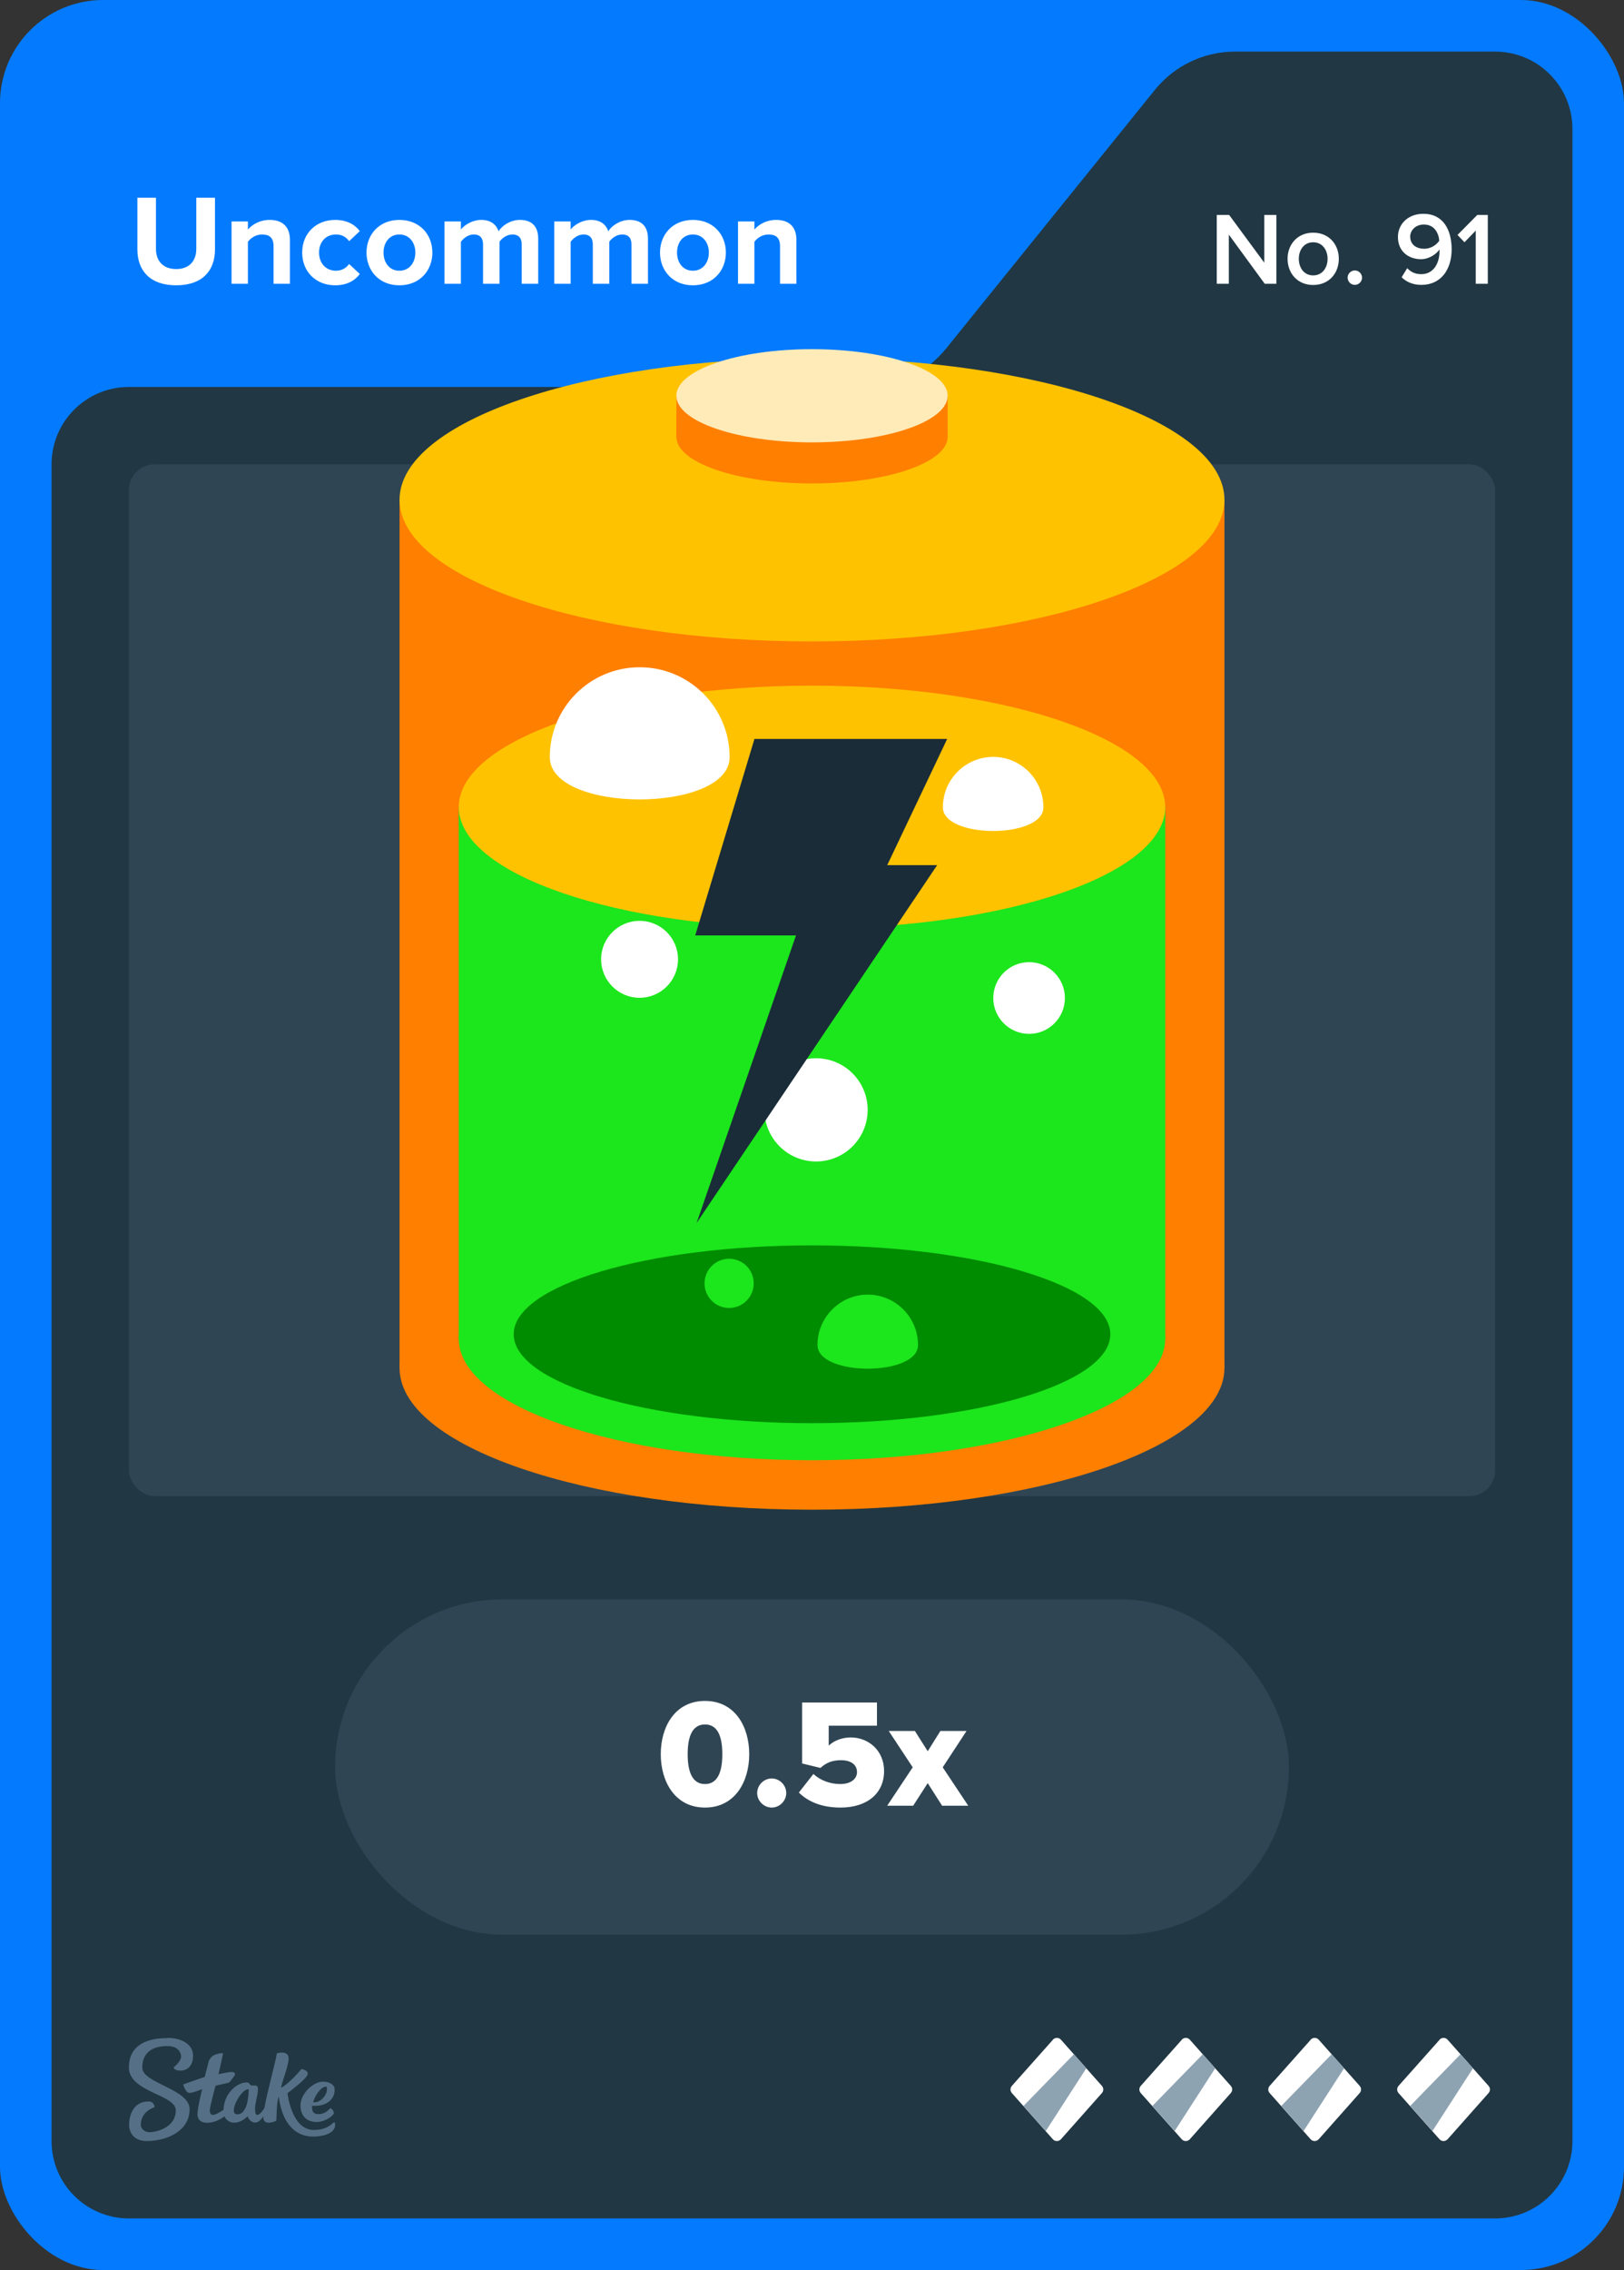 <svg width="63" height="88" viewBox="0 0 63 88" fill="none" xmlns="http://www.w3.org/2000/svg">
<rect x="0" y="0" width="63" height="88" fill="#333333" stroke="none"/>
<rect width="63" height="88" rx="4" fill="#047BFF"/>
<path d="M36.701 13.513L44.799 3.487C45.559 2.546 46.702 2 47.911 2H58C59.657 2 61 3.343 61 5V83C61 84.657 59.657 86 58 86H5C3.343 86 2 84.657 2 83V18C2 16.343 3.343 15 5 15H33.589C34.798 15 35.941 14.454 36.701 13.513Z" fill="#213743"/>
<rect x="5" y="18" width="53" height="40" rx="1" fill="#2F4553"/>
<path d="M47.5 19.372H15.5V53.031H47.5V19.372Z" fill="#FF7F00"/>
<path d="M31.5 58.525C40.337 58.525 47.5 56.065 47.5 53.031C47.5 49.997 40.337 47.537 31.5 47.537C22.663 47.537 15.5 49.997 15.5 53.031C15.5 56.065 22.663 58.525 31.5 58.525Z" fill="#FF7F00"/>
<path d="M45.202 31.25H17.798V51.9H45.202V31.25Z" fill="#1CE61C"/>
<path d="M31.5 56.607C39.068 56.607 45.202 54.5 45.202 51.901C45.202 49.301 39.068 47.194 31.5 47.194C23.932 47.194 17.798 49.301 17.798 51.901C17.798 54.5 23.932 56.607 31.5 56.607Z" fill="#1CE61C"/>
<path d="M31.5 55.171C37.891 55.171 43.072 53.628 43.072 51.724C43.072 49.821 37.891 48.278 31.5 48.278C25.109 48.278 19.928 49.821 19.928 51.724C19.928 53.628 25.109 55.171 31.5 55.171Z" fill="#008C00"/>
<path d="M31.5 35.993C39.068 35.993 45.202 33.886 45.202 31.287C45.202 28.688 39.068 26.58 31.5 26.58C23.932 26.58 17.798 28.688 17.798 31.287C17.798 33.886 23.932 35.993 31.5 35.993Z" fill="#FFC201"/>
<path d="M31.5 24.866C40.337 24.866 47.5 22.407 47.5 19.372C47.5 16.338 40.337 13.878 31.5 13.878C22.663 13.878 15.5 16.338 15.5 19.372C15.5 22.407 22.663 24.866 31.5 24.866Z" fill="#FFC201"/>
<path d="M36.762 15.324H26.238V16.936H36.762V15.324Z" fill="#FF7F00"/>
<path d="M31.5 18.742C34.406 18.742 36.762 17.933 36.762 16.936C36.762 15.938 34.406 15.129 31.5 15.129C28.594 15.129 26.238 15.938 26.238 16.936C26.238 17.933 28.594 18.742 31.5 18.742Z" fill="#FF7F00"/>
<path d="M31.5 17.149C34.406 17.149 36.762 16.34 36.762 15.342C36.762 14.345 34.406 13.536 31.5 13.536C28.594 13.536 26.238 14.345 26.238 15.342C26.238 16.34 28.594 17.149 31.5 17.149Z" fill="#FFEBB8"/>
<path d="M38.532 29.341C37.457 29.341 36.577 30.212 36.577 31.296C36.577 32.519 40.477 32.519 40.477 31.296C40.477 30.221 39.607 29.341 38.523 29.341H38.532Z" fill="white"/>
<path d="M33.668 50.187C32.593 50.187 31.713 51.057 31.713 52.141C31.713 53.364 35.613 53.364 35.613 52.141C35.613 51.067 34.742 50.187 33.659 50.187H33.668Z" fill="#1CE61C"/>
<path d="M24.811 25.867C22.884 25.867 21.328 27.433 21.328 29.35C21.328 31.537 28.304 31.537 28.304 29.35C28.304 27.423 26.738 25.867 24.82 25.867H24.811Z" fill="white"/>
<path d="M31.935 32.991C31.25 32.991 30.694 33.547 30.694 34.233C30.694 35.011 33.177 35.011 33.177 34.233C33.177 33.547 32.621 32.991 31.935 32.991Z" fill="#1CE61C"/>
<path d="M39.922 40.079C40.689 40.079 41.311 39.456 41.311 38.689C41.311 37.922 40.689 37.299 39.922 37.299C39.154 37.299 38.532 37.922 38.532 38.689C38.532 39.456 39.154 40.079 39.922 40.079Z" fill="white"/>
<path d="M24.811 38.68C25.635 38.68 26.302 38.012 26.302 37.188C26.302 36.364 25.635 35.697 24.811 35.697C23.987 35.697 23.319 36.364 23.319 37.188C23.319 38.012 23.987 38.68 24.811 38.68Z" fill="white"/>
<path d="M28.285 50.705C28.812 50.705 29.239 50.278 29.239 49.751C29.239 49.224 28.812 48.797 28.285 48.797C27.758 48.797 27.331 49.224 27.331 49.751C27.331 50.278 27.758 50.705 28.285 50.705Z" fill="#1CE61C"/>
<path d="M31.657 45.026C32.763 45.026 33.659 44.13 33.659 43.025C33.659 41.92 32.763 41.024 31.657 41.024C30.552 41.024 29.656 41.92 29.656 43.025C29.656 44.13 30.552 45.026 31.657 45.026Z" fill="white"/>
<path d="M29.267 28.646H36.744L34.418 33.538H36.355L27.025 47.407L30.879 36.262H26.97L29.267 28.646Z" fill="#1A2C38"/>
<path fill-rule="evenodd" clip-rule="evenodd" d="M6.498 79C6.99 79 7.486 79.213 7.49 79.691C7.49 80.104 7.247 80.27 6.998 80.27C6.75 80.27 6.733 80.144 6.733 80.144C6.733 80.144 7.025 79.926 7.025 79.717C7.025 79.609 6.942 79.313 6.489 79.317C5.858 79.317 5.518 79.617 5.518 80.152C5.518 80.765 7.351 80.974 7.355 81.765C7.355 82.613 6.476 82.996 5.692 83C5.283 83 5.013 82.761 5.009 82.378C5.009 81.926 5.222 81.465 5.758 81.465C5.884 81.457 5.988 81.552 5.997 81.678C5.997 81.678 5.997 81.683 5.997 81.687C5.997 81.687 5.457 81.839 5.462 82.378C5.462 82.478 5.566 82.661 5.819 82.656C6.071 82.652 6.824 82.474 6.82 81.809C6.82 81.191 5.004 81.109 5 80.148C5 79.065 6.088 79.009 6.498 79.009V79ZM10.747 79.6C10.812 79.57 11.213 79.491 11.195 79.813C11.182 80.135 10.939 80.691 10.904 80.935C11.23 80.77 11.692 80.209 11.692 80.209C11.692 80.209 12.018 80.252 11.918 80.452C11.818 80.652 11.152 81.144 11.152 81.144C11.152 81.144 11.304 82.57 12.171 82.57C12.645 82.57 12.85 82.361 12.937 82.287C12.959 82.27 12.976 82.265 12.985 82.278C13.02 82.387 12.994 82.504 12.915 82.591C12.819 82.696 12.597 82.822 12.153 82.826C11.365 82.826 10.925 82.196 10.812 81.261C10.725 81.535 10.734 81.983 10.721 82.2C10.695 82.243 10.251 82.417 10.216 82.117C10.216 82.091 10.216 82.07 10.216 82.043C10.133 82.161 10.02 82.283 9.911 82.283C9.72 82.283 9.637 82.122 9.602 82.039C9.576 82.07 9.363 82.287 9.088 82.287C8.923 82.291 8.775 82.196 8.709 82.043C8.57 82.144 8.322 82.291 8.039 82.291C7.734 82.291 7.66 82.109 7.66 81.957C7.66 81.713 7.843 80.987 7.843 80.987C7.843 80.987 7.486 81.13 7.364 81.135C7.194 81.135 7.112 80.822 7.112 80.813C7.112 80.809 7.112 80.8 7.12 80.8C7.22 80.761 7.943 80.513 7.943 80.513C7.943 80.513 8.078 79.983 8.096 79.913C8.113 79.844 8.213 79.7 8.331 79.656C8.418 79.622 8.509 79.6 8.601 79.591C8.631 79.591 8.653 79.6 8.653 79.617C8.653 79.635 8.474 80.409 8.474 80.409C8.474 80.409 8.849 80.322 8.988 80.322C9.097 80.322 9.154 80.387 9.093 80.47C9.032 80.552 8.962 80.648 8.927 80.691C8.888 80.735 8.862 80.743 8.77 80.761C8.644 80.787 8.361 80.856 8.361 80.856C8.361 80.856 8.135 81.678 8.139 81.817C8.139 81.896 8.165 81.987 8.261 81.987C8.357 81.987 8.54 81.874 8.67 81.791C8.692 81.152 9.188 80.726 9.576 80.726C9.702 80.726 9.654 80.848 9.798 80.848H9.889C9.946 80.848 10.007 80.852 10.007 80.996C10.007 81.196 9.894 81.526 9.894 81.735C9.894 81.883 9.915 81.987 9.972 81.987C10.068 81.987 10.177 81.848 10.255 81.726C10.381 81.03 10.734 79.761 10.734 79.617L10.747 79.6ZM12.502 80.7C12.767 80.678 12.933 80.822 12.963 80.9C12.994 80.978 12.989 81.161 12.915 81.291C12.684 81.704 12.11 81.63 12.11 81.63C12.11 81.63 12.044 81.957 12.341 81.957C12.593 81.957 12.706 81.83 12.815 81.726C12.859 81.726 12.994 81.865 12.933 81.961C12.885 82.035 12.619 82.257 12.28 82.261C11.74 82.261 11.605 81.8 11.674 81.47C11.766 81.061 12.175 80.722 12.502 80.696V80.7ZM9.646 80.987C9.323 80.987 8.827 81.97 9.206 81.965C9.619 81.965 9.646 81.183 9.646 81.004V80.987ZM12.641 80.891C12.423 80.9 12.175 81.317 12.153 81.5C12.48 81.513 12.654 81.196 12.676 81.07C12.689 80.974 12.693 80.887 12.641 80.887V80.891Z" fill="#557086"/>
<path d="M40.851 79.067L39.252 80.863C39.183 80.943 39.183 81.057 39.252 81.137L40.846 82.933C40.925 83.022 41.069 83.022 41.154 82.933L42.748 81.137C42.817 81.057 42.817 80.943 42.748 80.863L41.154 79.067C41.074 78.978 40.93 78.978 40.846 79.067H40.851Z" fill="white"/>
<path d="M41.66 79.634L42.142 80.177L40.568 82.614L39.704 81.639L41.66 79.634Z" fill="#8EA3B2"/>
<path d="M45.851 79.067L44.252 80.863C44.183 80.943 44.183 81.057 44.252 81.137L45.846 82.933C45.925 83.022 46.069 83.022 46.154 82.933L47.748 81.137C47.817 81.057 47.817 80.943 47.748 80.863L46.154 79.067C46.074 78.978 45.93 78.978 45.846 79.067H45.851Z" fill="white"/>
<path d="M46.66 79.634L47.142 80.177L45.568 82.614L44.704 81.639L46.66 79.634Z" fill="#8EA3B2"/>
<path d="M50.851 79.067L49.252 80.863C49.183 80.943 49.183 81.057 49.252 81.137L50.846 82.933C50.925 83.022 51.069 83.022 51.154 82.933L52.748 81.137C52.817 81.057 52.817 80.943 52.748 80.863L51.154 79.067C51.074 78.978 50.93 78.978 50.846 79.067H50.851Z" fill="white"/>
<path d="M51.66 79.634L52.142 80.177L50.568 82.614L49.704 81.639L51.66 79.634Z" fill="#8EA3B2"/>
<path d="M55.851 79.067L54.252 80.863C54.183 80.943 54.183 81.057 54.252 81.137L55.846 82.933C55.925 83.022 56.069 83.022 56.154 82.933L57.748 81.137C57.817 81.057 57.817 80.943 57.748 80.863L56.154 79.067C56.074 78.978 55.93 78.978 55.846 79.067H55.851Z" fill="white"/>
<path d="M56.66 79.634L57.142 80.177L55.568 82.614L54.704 81.639L56.66 79.634Z" fill="#8EA3B2"/>
<rect x="13" y="62" width="37" height="13" rx="6.5" fill="#2F4553"/>
<path d="M27.349 70.072C26.179 70.072 25.633 69.058 25.633 68.002C25.633 66.946 26.179 65.938 27.349 65.938C28.519 65.938 29.065 66.946 29.065 68.002C29.065 69.058 28.519 70.072 27.349 70.072ZM27.349 69.16C27.829 69.16 28.021 68.71 28.021 68.002C28.021 67.294 27.829 66.85 27.349 66.85C26.869 66.85 26.677 67.294 26.677 68.002C26.677 68.71 26.869 69.16 27.349 69.16ZM29.937 70.072C29.631 70.072 29.373 69.814 29.373 69.508C29.373 69.202 29.631 68.944 29.937 68.944C30.243 68.944 30.501 69.202 30.501 69.508C30.501 69.814 30.243 70.072 29.937 70.072ZM32.604 70.072C31.896 70.072 31.362 69.856 30.99 69.49L31.554 68.77C31.83 69.022 32.208 69.16 32.592 69.16C33.03 69.16 33.246 68.944 33.246 68.698C33.246 68.428 33.036 68.236 32.622 68.236C32.304 68.236 32.052 68.326 31.83 68.536L31.116 68.362V65.998H34.02V66.898H32.148V67.672C32.34 67.486 32.652 67.354 33.006 67.354C33.684 67.354 34.296 67.852 34.296 68.656C34.296 69.52 33.642 70.072 32.604 70.072ZM37.561 70H36.547L35.989 69.124L35.425 70H34.417L35.407 68.512L34.477 67.102H35.491L35.989 67.888L36.481 67.102H37.495L36.571 68.512L37.561 70Z" fill="white"/>
<path d="M6.835 11.06C5.82 11.06 5.33 10.49 5.33 9.67V7.665H6.05V9.645C6.05 10.11 6.32 10.43 6.835 10.43C7.35 10.43 7.615 10.11 7.615 9.645V7.665H8.34V9.665C8.34 10.495 7.85 11.06 6.835 11.06ZM11.247 11H10.612V9.54C10.612 9.205 10.437 9.09 10.167 9.09C9.917 9.09 9.722 9.23 9.617 9.375V11H8.982V8.585H9.617V8.9C9.772 8.715 10.067 8.525 10.462 8.525C10.992 8.525 11.247 8.825 11.247 9.295V11ZM13.002 11.06C12.258 11.06 11.723 10.535 11.723 9.79C11.723 9.05 12.258 8.525 13.002 8.525C13.498 8.525 13.797 8.74 13.957 8.96L13.543 9.35C13.428 9.18 13.252 9.09 13.033 9.09C12.648 9.09 12.377 9.37 12.377 9.79C12.377 10.21 12.648 10.495 13.033 10.495C13.252 10.495 13.428 10.395 13.543 10.235L13.957 10.62C13.797 10.845 13.498 11.06 13.002 11.06ZM15.493 11.06C14.698 11.06 14.218 10.48 14.218 9.79C14.218 9.105 14.698 8.525 15.493 8.525C16.293 8.525 16.773 9.105 16.773 9.79C16.773 10.48 16.293 11.06 15.493 11.06ZM15.493 10.495C15.888 10.495 16.113 10.17 16.113 9.79C16.113 9.415 15.888 9.09 15.493 9.09C15.098 9.09 14.878 9.415 14.878 9.79C14.878 10.17 15.098 10.495 15.493 10.495ZM20.879 11H20.239V9.475C20.239 9.25 20.139 9.09 19.879 9.09C19.654 9.09 19.469 9.24 19.379 9.37V11H18.739V9.475C18.739 9.25 18.639 9.09 18.379 9.09C18.159 9.09 17.974 9.24 17.879 9.375V11H17.244V8.585H17.879V8.9C17.979 8.755 18.299 8.525 18.669 8.525C19.024 8.525 19.249 8.69 19.339 8.965C19.479 8.745 19.799 8.525 20.169 8.525C20.614 8.525 20.879 8.76 20.879 9.255V11ZM25.137 11H24.497V9.475C24.497 9.25 24.396 9.09 24.137 9.09C23.912 9.09 23.727 9.24 23.637 9.37V11H22.997V9.475C22.997 9.25 22.896 9.09 22.637 9.09C22.416 9.09 22.232 9.24 22.137 9.375V11H21.502V8.585H22.137V8.9C22.236 8.755 22.556 8.525 22.927 8.525C23.282 8.525 23.506 8.69 23.596 8.965C23.736 8.745 24.056 8.525 24.427 8.525C24.872 8.525 25.137 8.76 25.137 9.255V11ZM26.879 11.06C26.084 11.06 25.604 10.48 25.604 9.79C25.604 9.105 26.084 8.525 26.879 8.525C27.679 8.525 28.159 9.105 28.159 9.79C28.159 10.48 27.679 11.06 26.879 11.06ZM26.879 10.495C27.274 10.495 27.499 10.17 27.499 9.79C27.499 9.415 27.274 9.09 26.879 9.09C26.484 9.09 26.264 9.415 26.264 9.79C26.264 10.17 26.484 10.495 26.879 10.495ZM30.895 11H30.26V9.54C30.26 9.205 30.085 9.09 29.815 9.09C29.565 9.09 29.37 9.23 29.265 9.375V11H28.63V8.585H29.265V8.9C29.42 8.715 29.715 8.525 30.11 8.525C30.64 8.525 30.895 8.825 30.895 9.295V11Z" fill="white"/>
<path d="M49.514 11H49.062L47.67 9.096V11H47.202V8.332H47.682L49.046 10.184V8.332H49.514V11ZM50.941 11.048C50.329 11.048 49.949 10.588 49.949 10.032C49.949 9.48 50.329 9.02 50.941 9.02C51.561 9.02 51.937 9.48 51.937 10.032C51.937 10.588 51.561 11.048 50.941 11.048ZM50.941 10.676C51.301 10.676 51.501 10.376 51.501 10.032C51.501 9.692 51.301 9.392 50.941 9.392C50.585 9.392 50.385 9.692 50.385 10.032C50.385 10.376 50.585 10.676 50.941 10.676ZM52.558 11.044C52.406 11.044 52.278 10.916 52.278 10.764C52.278 10.612 52.406 10.484 52.558 10.484C52.71 10.484 52.838 10.612 52.838 10.764C52.838 10.916 52.71 11.044 52.558 11.044ZM55.138 11.044C54.81 11.044 54.554 10.928 54.374 10.748L54.59 10.396C54.73 10.54 54.886 10.628 55.138 10.628C55.622 10.628 55.842 10.188 55.842 9.752C55.842 9.724 55.842 9.7 55.842 9.672C55.718 9.852 55.438 10.048 55.126 10.048C54.646 10.048 54.23 9.752 54.23 9.184C54.23 8.692 54.618 8.288 55.214 8.288C55.998 8.288 56.314 8.924 56.314 9.668C56.314 10.436 55.91 11.044 55.138 11.044ZM55.25 9.644C55.478 9.644 55.702 9.524 55.834 9.332C55.81 9.044 55.65 8.704 55.238 8.704C54.89 8.704 54.706 8.956 54.706 9.168C54.706 9.496 54.962 9.644 55.25 9.644ZM57.717 11H57.248V8.94L56.812 9.392L56.541 9.108L57.309 8.332H57.717V11Z" fill="white"/>
</svg>
